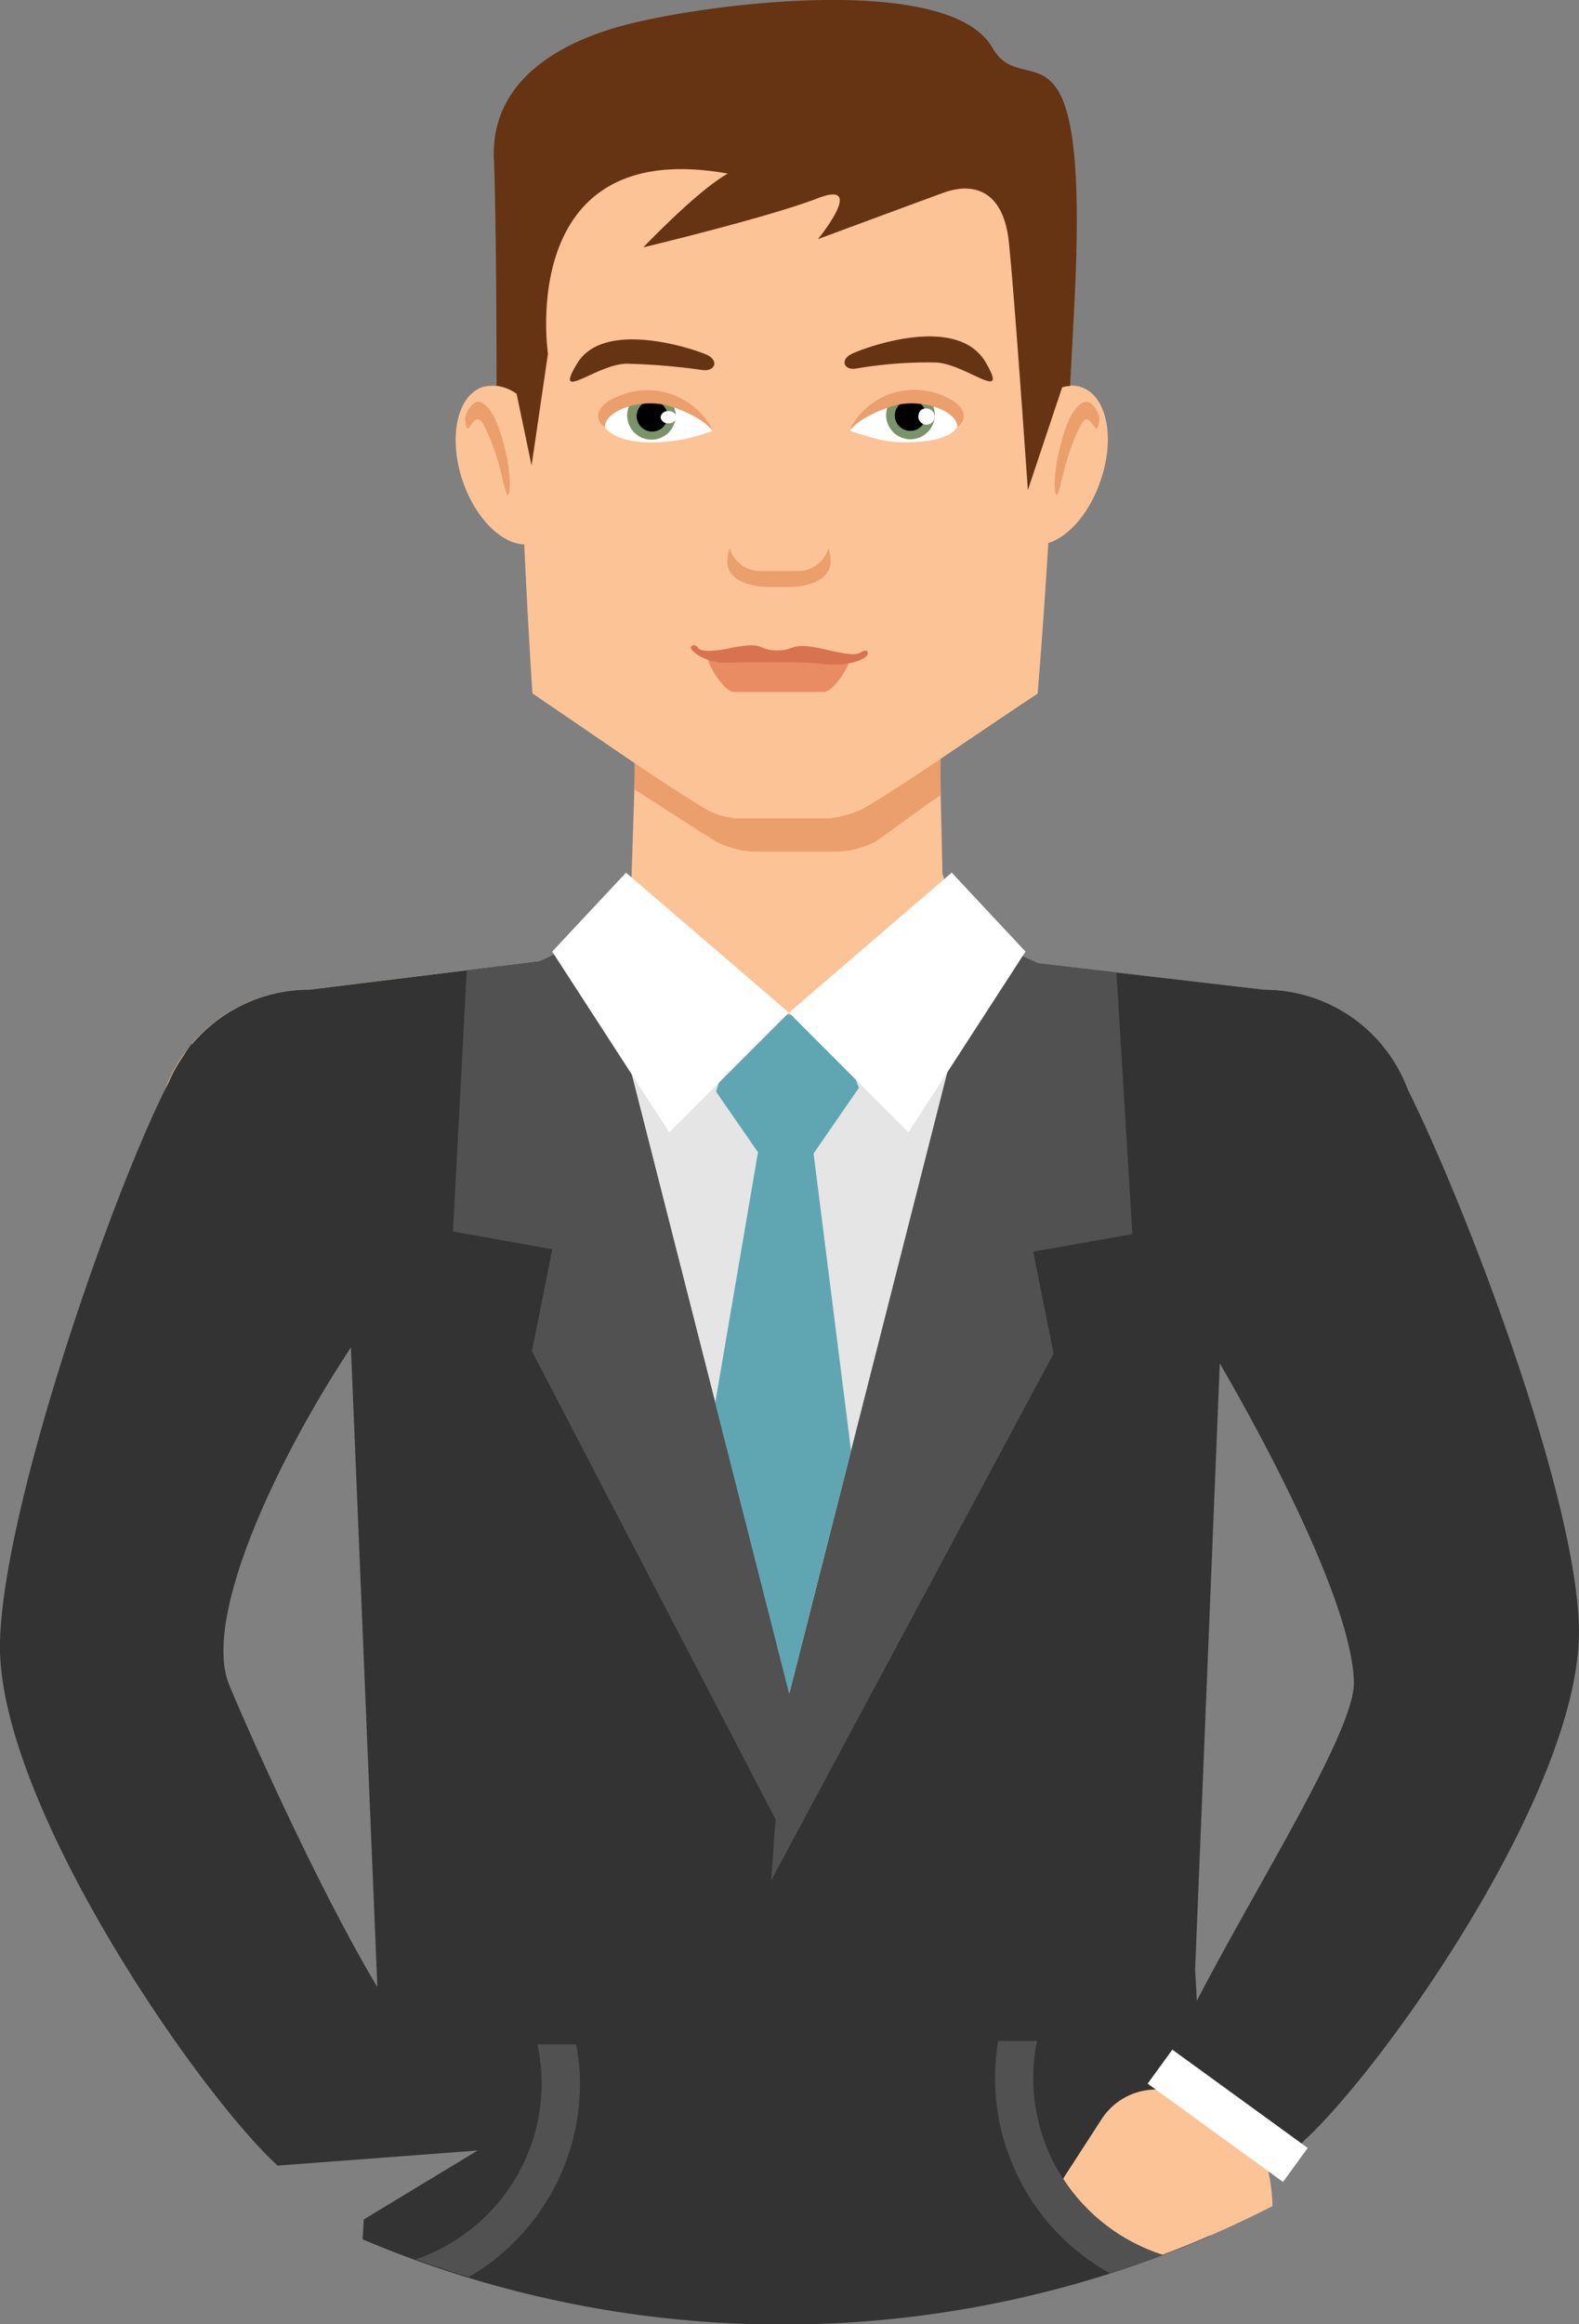 <svg id="Слой_1" data-name="Слой 1" xmlns="http://www.w3.org/2000/svg" viewBox="0 0 148.49 218.47"><rect x="0" y="0" width="148.49" height="218.47" fill="#808080" stroke="none"/><defs><style>.cls-1{fill:#fcc397;}.cls-2{fill:#e5e5e5;}.cls-3{fill:#333;}.cls-4{fill:#515151;}.cls-5{fill:#5fa6b2;}.cls-6{fill:#fff;}.cls-7{fill:#ea9f6c;}.cls-8{fill:#663412;}.cls-9{fill:#7b9368;}.cls-10{fill:#ea8c63;}.cls-11{fill:#d87350;}</style></defs><title>reviews-man-2</title><path class="cls-1" d="M741.15,379.21a14.44,14.44,0,0,0-13.72-9.94l-21.8-2.54c-4-1.59-7.6-5.47-8.39-8.37l-.25-11c-2.43,1.73-4.73,2.9-7.48,4.67-1.3.31-6.34.46-8-.05a71.85,71.85,0,0,1-13-9.1L668,358.67c-1,2.78-4.81,6.33-8.74,7.94l-21.6,2.66a14.44,14.44,0,0,0-14.23,12c-.05.26-.09.52-.12.79s0,.31-.05.46a2.83,2.83,0,0,0,0,.29l21.11,17.37,7.78,25.12H713l8.4-27.13h2.24Z" transform="translate(-608.61 -276.24)"/><rect class="cls-2" x="54.74" y="96.92" width="36.61" height="67.48"/><path class="cls-3" d="M741,378.66a14.44,14.44,0,0,0-13.52-9.39l-21.8-2.54c-.84-.34-3.82-.79-4.62-1.3L682.92,435.8l-18.45-72.47a18.49,18.49,0,0,1-5.17,3.28l-21.6,2.66a14.39,14.39,0,0,0-11,5.09l-.06,0a10.19,10.19,0,0,0-.78,1.12,14.15,14.15,0,0,0-1.43,2.59c-5.36,10.48-15.51,39.76-15.82,52.51-.36,14.92,18.57,42.34,26.11,49.23l18.81-1.42-10.71,6.48-.11,1.87a101.31,101.31,0,0,0,79.69-.31l-.38-6.75c2.44,1.69,5.75,1.85,9.23-2.22,7.54-6.89,26.2-33.31,25.84-48.24C756.8,416.62,746.39,389.47,741,378.66ZM644.08,463c-5.78-9.66-12.59-25.13-13.92-28.39-2.54-6.2,4.37-21,11.45-31.71l2.48,59.94Zm77.08,1.34L721,461.4l2.32-57c6.09,10.5,12.51,23.6,12.61,30C736,439,726.72,453.54,721.16,464.33Z" transform="translate(-608.61 -276.24)"/><path class="cls-4" d="M715.1,392.25l-1.5-24.6-7.3-.85a17.27,17.27,0,0,1-3.09-1.63l-3.81,5.17-16.57,65.11L666.2,370.1l-3.81-5.17a17.55,17.55,0,0,1-3.09,1.68l-6.8.84L651.21,392l9.34,1.67-1.92,9.58,22.91,44-.41,5.76,26.56-49.53-1.92-9.58Z" transform="translate(-608.61 -276.24)"/><polygon class="cls-5" points="67.26 131.87 74.22 159.21 80.03 136.35 76.51 108.43 80.77 102.26 78.28 95.49 69.59 95.25 67.34 102.62 71.28 108.31 67.26 131.87"/><polygon class="cls-6" points="58.87 82.03 74.19 95.19 62.94 106.44 51.93 89.45 58.87 82.03"/><polygon class="cls-6" points="89.5 82.03 74.19 95.19 85.43 106.44 96.44 89.45 89.5 82.03"/><path class="cls-4" d="M662.79,468.41l-3.64,0a18,18,0,0,1,.39,3.47,17.41,17.41,0,0,1-2.71,9.55,17.61,17.61,0,0,1-9.12,7.19c1,.37,3,1.07,5,1.66a21.06,21.06,0,0,0,10.44-18.45A20.7,20.7,0,0,0,662.79,468.41Z" transform="translate(-608.61 -276.24)"/><path class="cls-1" d="M726.52,477.42l-5.88-3.79a6.11,6.11,0,0,0-8.44,1.82L708.61,481v.08a17.52,17.52,0,0,0,9.32,7.12,101.75,101.75,0,0,0,10.34-4.58C728.27,481.7,727.64,478.14,726.52,477.42Z" transform="translate(-608.61 -276.24)"/><path class="cls-4" d="M708.61,481.09a17.39,17.39,0,0,1-2.48-13h-3.65A21,21,0,0,0,713,489.94c2.06-.65,3.51-1.18,5-1.73A17.52,17.52,0,0,1,708.61,481.09Z" transform="translate(-608.61 -276.24)"/><rect class="cls-6" x="722.08" y="467.23" width="3.95" height="15.73" transform="translate(-694.39 505.69) rotate(-54.02)"/><path class="cls-7" d="M681.7,349.13a78.7,78.7,0,0,1-13.42-5.77v7.09c2.18,1.38,5.44,3.52,7.7,4.92a9.52,9.52,0,0,0,3.27.92h8.33a8.7,8.7,0,0,0,3.29-.9c1.82-1.2,3.92-2.9,6.2-4.4v-7.81A100.62,100.62,0,0,1,681.7,349.13Z" transform="translate(-608.61 -276.24)"/><path class="cls-1" d="M710.29,312.63a3.24,3.24,0,0,0-2.32.15c.31-8.95.23-17-.91-18.77-6.31-9.89-13.71-14.19-24.62-14.6h0c-10.91.41-17.49,4.71-23.8,14.6-1.17,1.83-1.36,10.22-1.19,19.44a3.78,3.78,0,0,0-3.45-.83c-2.41.81-3.25,4.75-1.89,8.8,1.18,3.49,3.61,5.92,5.8,6,.36,7.87.77,14,.77,14,7.36,5,12.25,8.46,16.51,11a7.22,7.22,0,0,0,2.62.74h8.83a10.77,10.77,0,0,0,3-.82c4.27-2.5,9.16-6,16.55-10.9,0,0,.53-6.21,1-14.15,1.92-.6,3.88-2.82,4.9-5.83C713.52,317.39,712.69,313.45,710.29,312.63Z" transform="translate(-608.61 -276.24)"/><path class="cls-8" d="M688.62,309.55c.75-.42,9.91-4,12.69.76,2.33,4-2,0-4.84,0a40.52,40.52,0,0,0-7.34.57C688,311.08,687.6,310.11,688.62,309.55Z" transform="translate(-608.61 -276.24)"/><path class="cls-8" d="M675.22,309.66c-.72-.41-9.66-3.59-12.31.71-2.41,3.92,1.93,0,4.7.06a60.36,60.36,0,0,1,7.1.6C675.82,311.14,676.2,310.23,675.22,309.66Z" transform="translate(-608.61 -276.24)"/><path class="cls-6" d="M675.62,316.73a16.05,16.05,0,0,1-5.87,1.1c-2.37,0-4.52-.79-4.52-2.29s2.13-2.58,4.53-2.58S675.29,315.6,675.62,316.73Z" transform="translate(-608.61 -276.24)"/><path class="cls-9" d="M672.15,315.42a2.28,2.28,0,1,1-2.28-2.41A2.35,2.35,0,0,1,672.15,315.42Z" transform="translate(-608.61 -276.24)"/><path d="M671.4,315.43a1.46,1.46,0,1,1-1.46-1.54A1.51,1.51,0,0,1,671.4,315.43Z" transform="translate(-608.61 -276.24)"/><path class="cls-6" d="M672.2,315.46a.66.66,0,0,1-.73.57.67.67,0,0,1-.74-.57.67.67,0,0,1,.74-.57A.66.66,0,0,1,672.2,315.46Z" transform="translate(-608.61 -276.24)"/><path class="cls-7" d="M675.62,316.75s-.83-1.36-4.14-2.36c-2.37-.72-5.93.32-6,2-1-.72-1-2.06,1.51-3a6.91,6.91,0,0,1,8.3,2.68A2.17,2.17,0,0,1,675.62,316.75Z" transform="translate(-608.61 -276.24)"/><path class="cls-6" d="M688.51,316.73c3,1,4,1.13,5.78,1.08,2.37-.06,4.53-.65,4.53-2.15s-2.05-2.7-4.45-2.7S688.85,315.6,688.51,316.73Z" transform="translate(-608.61 -276.24)"/><path class="cls-9" d="M691.94,315.36a2.29,2.29,0,1,0,2.28-2.41A2.35,2.35,0,0,0,691.94,315.36Z" transform="translate(-608.61 -276.24)"/><path d="M692.76,315.37a1.46,1.46,0,1,0,1.46-1.55A1.5,1.5,0,0,0,692.76,315.37Z" transform="translate(-608.61 -276.24)"/><path class="cls-6" d="M695,315.21a.76.76,0,1,0,.73-.57A.66.66,0,0,0,695,315.21Z" transform="translate(-608.61 -276.24)"/><path class="cls-7" d="M688.5,316.75s.84-1.36,4.15-2.36c2.37-.72,5.92.32,6,2,1-.72.9-2.12-1.64-3.06a6.77,6.77,0,0,0-8.17,2.74A2.2,2.2,0,0,0,688.5,316.75Z" transform="translate(-608.61 -276.24)"/><path class="cls-7" d="M683.8,329.92H680a3,3,0,0,1-2.76-2.12A3.58,3.58,0,0,0,677,329c0,1.82,2.22,2.41,3.86,2.41h2c1.64,0,3.86-.59,3.86-2.41a3.58,3.58,0,0,0-.2-1.19A3,3,0,0,1,683.8,329.92Z" transform="translate(-608.61 -276.24)"/><path class="cls-7" d="M652.35,315.58c0-.32.61-1.79,1.41-1.54,1.21.39,2,2.76,2.5,5.13s.27,4.1,0,3.46c-.39-.89-.73-3.77-2.18-6.47C653.12,314.36,652.54,318.15,652.35,315.58Z" transform="translate(-608.61 -276.24)"/><path class="cls-7" d="M712,315.58c0-.32-.61-1.79-1.41-1.54-1.22.39-2,2.76-2.5,5.13s-.27,4.1,0,3.46c.39-.89.73-3.77,2.18-6.47C711.18,314.36,711.76,318.15,712,315.58Z" transform="translate(-608.61 -276.24)"/><path class="cls-8" d="M701.94,280.73c-4.1-7.17-27.44-4.1-34.88-2.05s-12.31,6.16-12,12.57c.22,5.54.25,18,.25,21.25a4.28,4.28,0,0,1,1.88.75L658.6,320l1.54-10.51s-3.08-20.52,16.92-16.93c-2.82,1.54-7.95,6.93-7.95,6.93s11.8-2.83,16.42-4.62,0,3.85,0,3.85,9-3.34,11.8-4.36,5.63-.26,6.15,4.61,1.79,23.34,1.79,23.34l3.23-9.67a3.93,3.93,0,0,1,.74-.12c.11-1.95.23-4.38.39-7.39C711.17,275.86,705,286.12,701.94,280.73Z" transform="translate(-608.61 -276.24)"/><path class="cls-10" d="M675.19,338.22c.17.9,1.62,3.07,2.46,3.07h8.42c.85,0,2.29-2.17,2.46-3.07Z" transform="translate(-608.61 -276.24)"/><path class="cls-11" d="M685.8,338.63c-1.78-.22-7.67-.13-8.59-.09-2.35.11-3.72-1.2-3.63-1.45s.44-.31.7.08,1.78.24,2.55.08c3.88-.84,2.88.1,4.78.13s1.17-.87,4.54-.11c1.14.26,2.7.65,3.28.36.39-.2.69-.41.8,0S688.66,339,685.8,338.63Z" transform="translate(-608.61 -276.24)"/></svg>